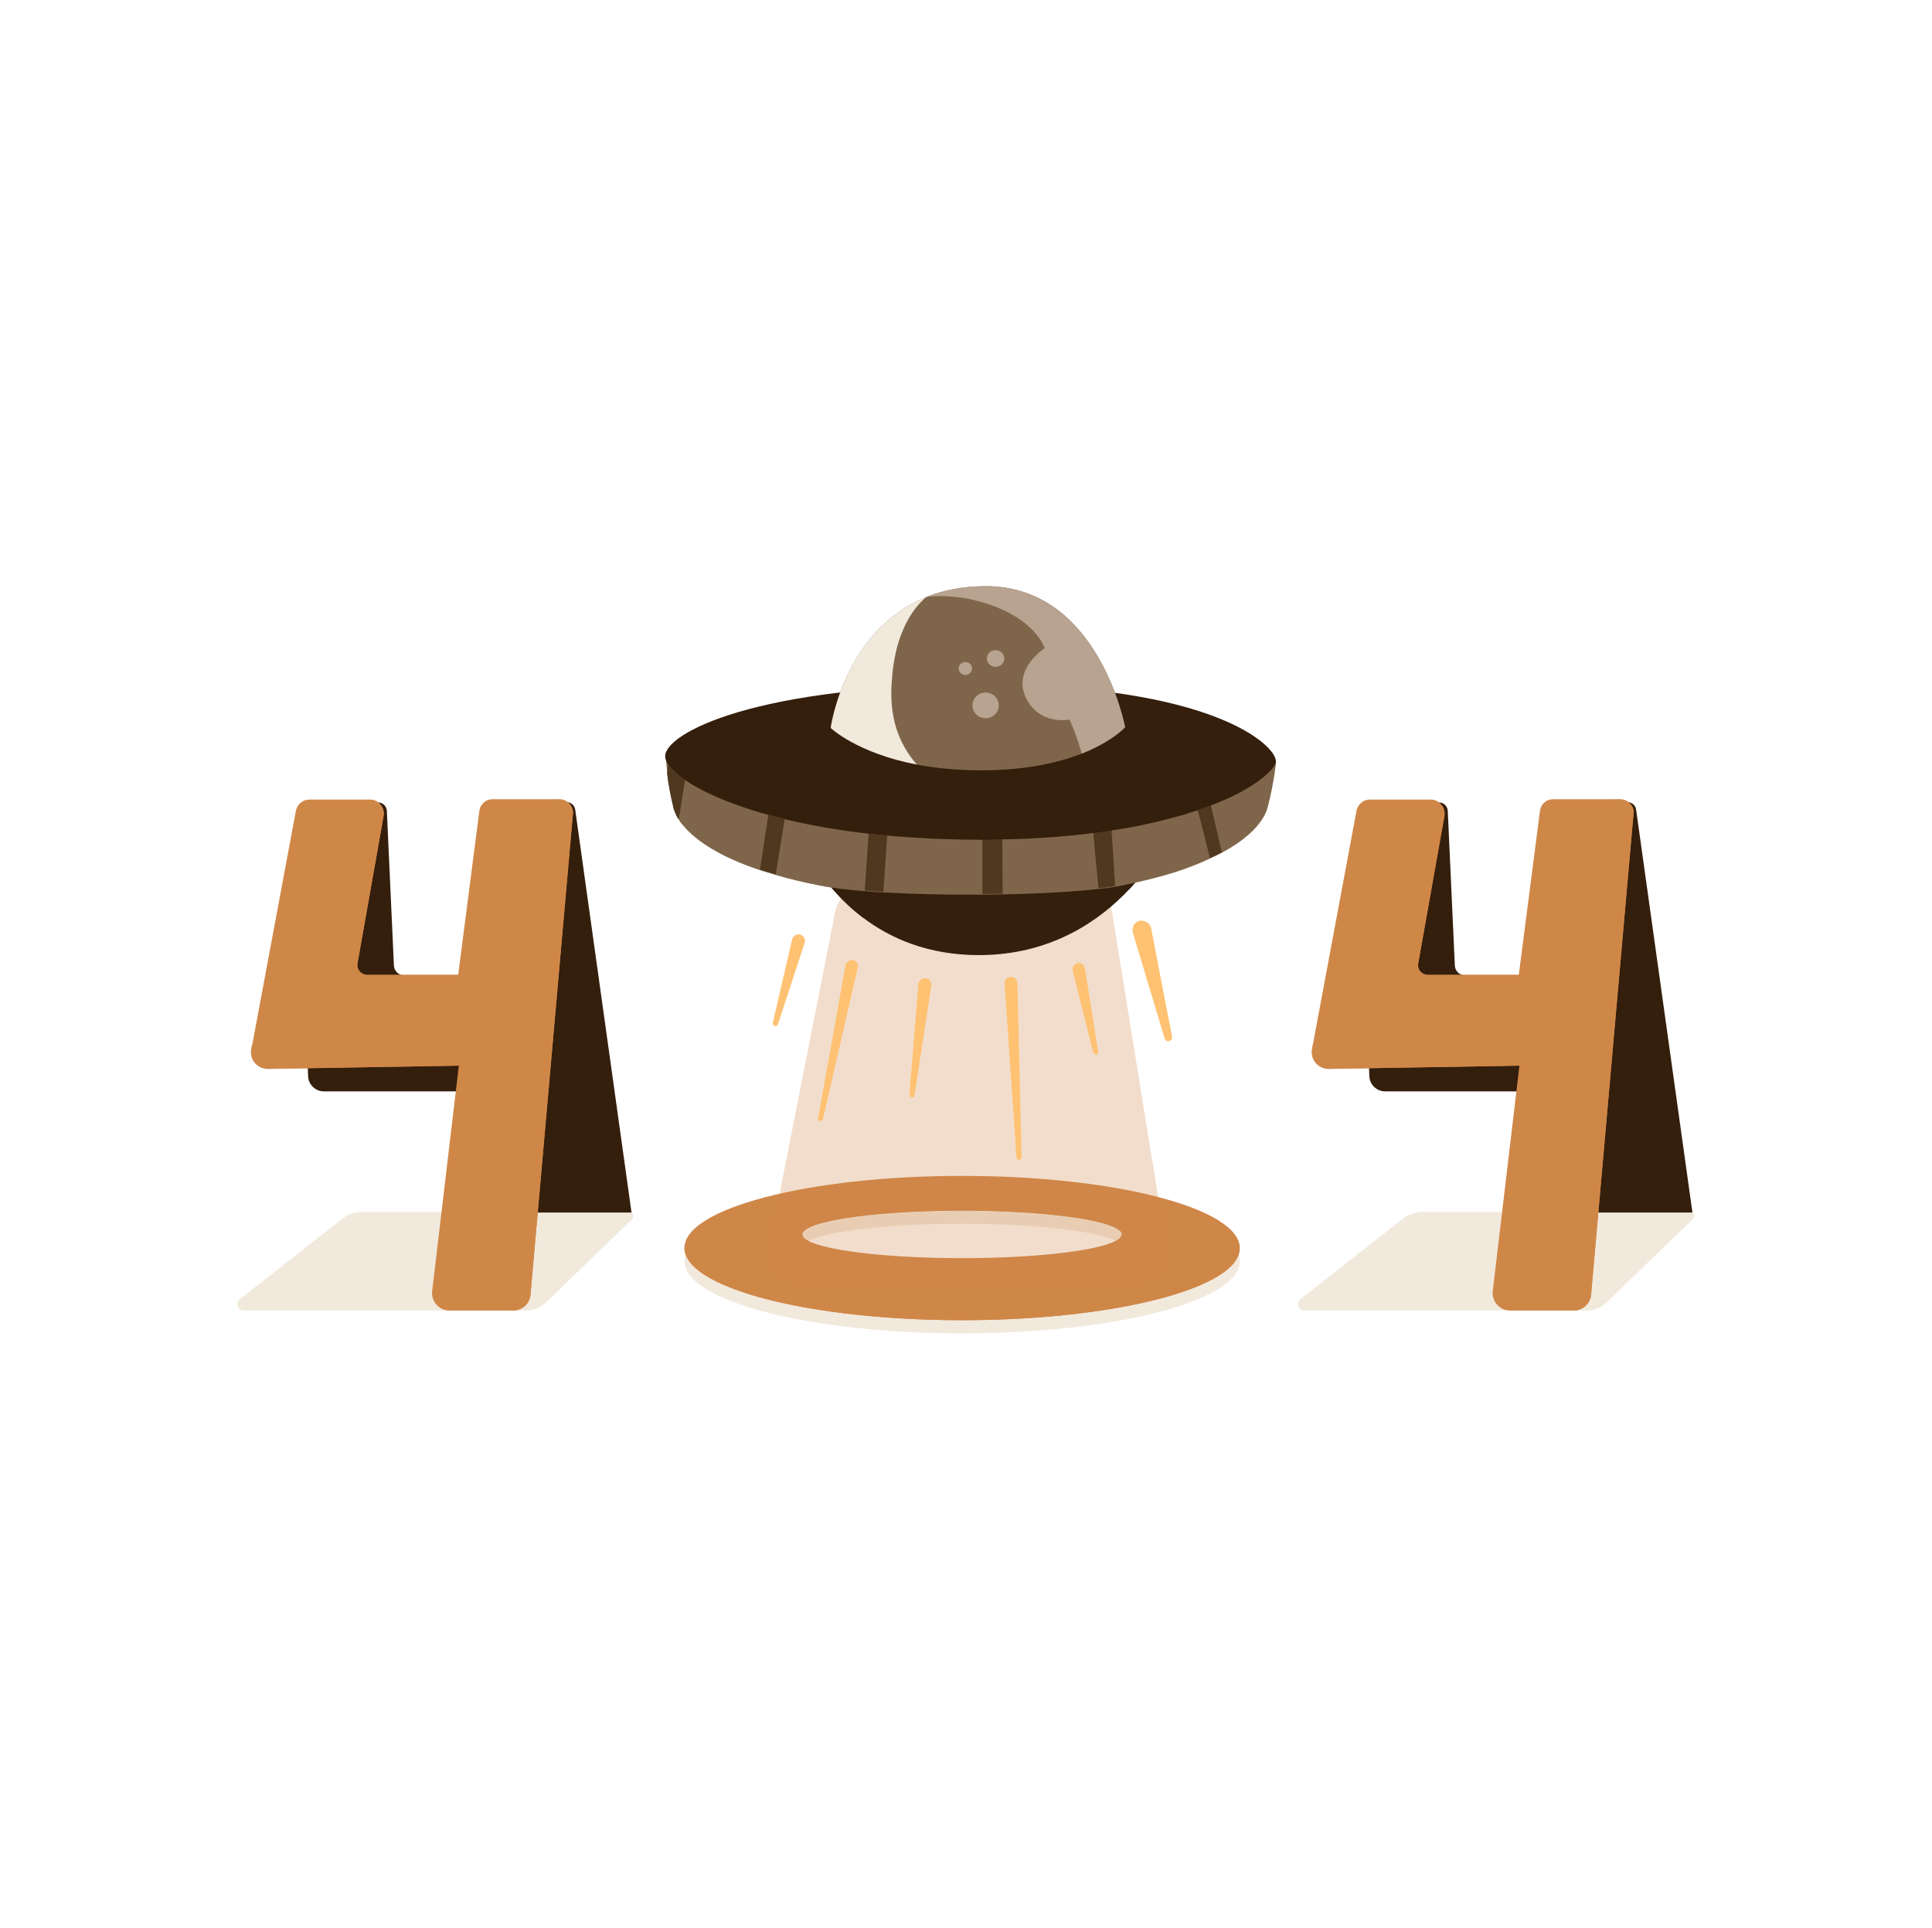 <svg width="530" height="529" viewBox="0 0 530 529" fill="none" xmlns="http://www.w3.org/2000/svg">
<path d="M263.942 326.217C221.887 326.217 187.766 335.122 187.766 345.966C187.766 356.899 221.887 365.804 263.942 365.804C301.413 365.804 332.624 358.75 338.972 349.493C339.765 348.347 340.118 347.2 340.118 346.054C340.118 335.122 305.998 326.217 263.942 326.217ZM263.942 348.787C239.696 348.787 220.123 345.878 220.123 342.263C220.123 342.263 220.123 342.175 220.123 341.999C220.123 341.91 220.123 341.91 220.211 341.822C220.211 341.822 220.211 341.734 220.3 341.734C221.975 338.384 240.931 335.739 263.942 335.739C286.16 335.739 304.499 338.207 307.32 341.381C307.585 341.646 307.673 341.91 307.673 342.175V342.263C307.761 345.878 288.1 348.787 263.942 348.787Z" fill="#F2E9DD"/>
<path d="M172.601 332.477H99.247C97.395 332.477 95.544 333.094 94.045 334.24L65.832 356.37C64.509 357.428 65.214 359.544 66.89 359.544H144.388C146.328 359.544 148.267 358.75 149.678 357.428L173.395 334.504C174.188 333.799 173.659 332.477 172.601 332.477Z" fill="#F2E9DD"/>
<path d="M463.64 332.477H390.197C388.345 332.477 386.494 333.094 384.995 334.24L356.782 356.37C355.459 357.428 356.164 359.544 357.84 359.544H435.338C437.278 359.544 439.217 358.75 440.628 357.428L464.345 334.504C465.227 333.799 464.698 332.477 463.64 332.477Z" fill="#F2E9DD"/>
<path d="M263.942 322.602C221.887 322.602 187.766 331.506 187.766 342.351C187.766 353.284 221.887 362.188 263.942 362.188C301.413 362.188 332.624 355.135 338.972 345.878C339.765 344.731 340.118 343.585 340.118 342.439C340.118 331.506 305.998 322.602 263.942 322.602ZM263.942 345.172C239.696 345.172 220.123 342.263 220.123 338.648C220.123 338.648 220.123 338.56 220.123 338.383C220.123 338.295 220.123 338.295 220.211 338.207C220.211 338.207 220.211 338.119 220.3 338.119C221.975 334.769 240.931 332.124 263.942 332.124C286.16 332.124 304.499 334.592 307.32 337.766C307.585 338.031 307.673 338.295 307.673 338.56V338.648C307.761 342.263 288.1 345.172 263.942 345.172Z" fill="#CF8748"/>
<path d="M338.972 345.877C332.624 355.135 301.501 362.188 263.942 362.188C221.887 362.188 187.766 353.283 187.766 342.351C187.766 342.351 200.991 358.309 261.297 358.309C313.139 358.397 334.035 348.61 338.972 345.877Z" fill="#CF8748"/>
<path d="M307.32 337.766C304.411 334.592 286.072 332.124 263.942 332.124C240.842 332.124 221.975 334.769 220.3 338.119C221.093 336.179 226.383 329.479 263.942 329.479C298.503 329.479 305.821 335.474 307.32 337.766Z" fill="#CF8748"/>
<path d="M173.219 332.477L157.789 222.092C157.613 220.946 156.643 220.064 155.409 220.064H134.602C133.191 220.064 132.045 221.299 132.221 222.798L137.423 264.5C137.599 266.176 136.365 267.586 134.69 267.586H110.885C109.386 267.586 108.152 266.44 108.063 264.941L106.124 222.445C106.036 221.122 104.978 220.153 103.743 220.153H84.258C82.848 220.153 81.79 221.299 81.878 222.621L84.523 295.271C84.611 297.563 86.551 299.414 88.843 299.414H141.831L145.975 332.653H173.219V332.477Z" fill="#341E0C"/>
<path d="M464.257 332.477L448.828 222.092C448.651 220.946 447.681 220.064 446.447 220.064H425.64C424.229 220.064 423.083 221.299 423.259 222.798L428.461 264.5C428.637 266.176 427.403 267.586 425.728 267.586H401.923C400.424 267.586 399.19 266.44 399.102 264.941L397.162 222.445C397.074 221.122 396.016 220.153 394.781 220.153H375.385C373.974 220.153 372.916 221.299 373.004 222.621L375.649 295.271C375.737 297.563 377.677 299.414 379.969 299.414H432.958L437.101 332.653H464.257V332.477Z" fill="#341E0C"/>
<path d="M157.172 223.238L145.534 355.135C145.358 357.604 143.242 359.544 140.773 359.544H123.316C120.406 359.544 118.202 356.987 118.555 354.166L125.873 292.361L73.59 293.242C70.68 293.242 68.476 290.686 69.005 287.864L69.182 286.718L81.172 222.445C81.525 220.681 83.024 219.359 84.875 219.359H101.539C103.831 219.359 105.594 221.475 105.242 223.767L98.1 264.324C97.836 265.999 99.07 267.409 100.745 267.409H125.696L131.515 222.356C131.78 220.593 133.279 219.271 135.042 219.271H153.645C155.673 219.359 157.348 221.21 157.172 223.238Z" fill="#CF8748"/>
<path d="M126.226 286.718L125.785 292.36L73.502 293.242C70.593 293.242 68.388 290.685 68.917 287.864L69.094 286.718H126.226V286.718Z" fill="#CF8748"/>
<path d="M157.172 223.238L145.534 355.135C145.358 357.604 143.242 359.543 140.773 359.543H138.128L151.97 219.358H153.645C155.673 219.358 157.348 221.21 157.172 223.238Z" fill="#CF8748"/>
<path d="M98.013 264.412C97.748 266.087 98.982 267.498 100.657 267.498H95.544C93.692 267.498 92.194 265.823 92.546 263.971L100.393 219.447H101.539C103.831 219.447 105.595 221.563 105.242 223.856L98.013 264.412Z" fill="#CF8748"/>
<path d="M448.122 223.238L436.484 355.135C436.308 357.604 434.192 359.544 431.723 359.544H414.266C411.357 359.544 409.152 356.987 409.505 354.166L416.823 292.361L364.54 293.242C361.631 293.242 359.426 290.686 359.955 287.864L360.132 286.718L372.122 222.445C372.475 220.681 373.974 219.359 375.825 219.359H392.489C394.781 219.359 396.545 221.475 396.192 223.767L389.05 264.324C388.786 265.999 390.02 267.409 391.695 267.409H416.647L422.466 222.356C422.73 220.593 424.229 219.271 425.992 219.271H444.595C446.711 219.359 448.387 221.21 448.122 223.238Z" fill="#CF8748"/>
<path d="M417.264 286.718L416.823 292.36L364.54 293.242C361.631 293.242 359.426 290.685 359.955 287.864L360.132 286.718H417.264V286.718Z" fill="#CF8748"/>
<path d="M448.122 223.238L436.484 355.135C436.308 357.604 434.192 359.543 431.723 359.543H429.078L442.92 219.358H444.595C446.711 219.358 448.387 221.21 448.122 223.238Z" fill="#CF8748"/>
<path d="M389.05 264.412C388.786 266.087 390.02 267.498 391.695 267.498H386.582C384.73 267.498 383.231 265.823 383.584 263.971L391.431 219.447H392.577C394.869 219.447 396.633 221.563 396.28 223.856L389.05 264.412Z" fill="#CF8748"/>
<path opacity="0.28" d="M229.116 250.128L211.042 341.822C210.072 346.759 213.246 351.432 217.566 351.432H313.315C317.547 351.432 320.721 346.935 319.928 342.174L305.116 250.481C304.499 246.778 301.766 244.133 298.503 244.133H235.729C232.555 244.045 229.822 246.602 229.116 250.128Z" fill="#CF8748"/>
<path d="M310.758 255.86L319.487 284.867C319.663 285.484 320.28 285.837 320.898 285.572C321.338 285.396 321.691 284.867 321.515 284.338L315.784 254.626C315.431 253.039 313.668 252.157 312.169 252.774C311.023 253.303 310.406 254.538 310.758 255.86Z" fill="#FEC272"/>
<path d="M294.271 266.352L299.914 288.746C300.002 289.187 300.443 289.363 300.796 289.275C301.148 289.187 301.325 288.834 301.236 288.482L297.622 265.646C297.445 264.588 296.299 263.883 295.241 264.324C294.536 264.677 294.095 265.47 294.271 266.352Z" fill="#FEC272"/>
<path d="M220.74 258.681L213.422 280.987C213.334 281.428 212.805 281.604 212.453 281.428C212.1 281.252 211.924 280.899 212.012 280.546L217.302 257.711C217.566 256.653 218.801 256.036 219.77 256.477C220.652 256.918 221.005 257.799 220.74 258.681Z" fill="#FEC272"/>
<path d="M235.288 265.559L225.766 306.997C225.677 307.438 225.237 307.614 224.884 307.526C224.531 307.438 224.355 307.085 224.443 306.733L231.937 264.853C232.114 263.795 233.26 263.09 234.318 263.531C235.111 263.795 235.552 264.677 235.288 265.559Z" fill="#FEC272"/>
<path d="M255.478 270.407L250.893 300.472C250.805 300.913 250.364 301.178 250.012 301.001C249.659 300.913 249.483 300.56 249.483 300.208L251.951 269.878C252.128 268.82 253.186 268.115 254.244 268.468C255.125 268.644 255.654 269.526 255.478 270.407Z" fill="#FEC272"/>
<path d="M279.107 269.791L280.253 317.489C280.253 317.93 279.9 318.194 279.459 318.194C279.107 318.106 278.842 317.842 278.842 317.489L275.58 269.791C275.58 268.645 276.55 267.851 277.608 268.027C278.489 268.204 279.107 268.997 279.107 269.791Z" fill="#FEC272"/>
<path d="M187.502 226.501C186.532 225.354 185.826 224.208 185.297 223.062L183.27 209.484L187.942 213.805L187.502 226.501Z" fill="#4F381F"/>
<path d="M319.046 231.085C319.046 231.085 316.137 237.168 309.789 243.957C301.854 252.421 288.452 262.031 268.527 262.031C254.508 262.031 244.104 257.359 236.698 251.716C225.06 242.899 220.476 231.614 220.476 231.614L319.046 231.085Z" fill="#341E0C"/>
<path d="M319.046 231.085C319.046 231.085 316.137 237.168 309.789 243.957C303 246.602 294.624 248.806 284.22 250.217C263.766 252.95 247.807 252.774 236.698 251.716C225.06 242.899 220.476 231.614 220.476 231.614L319.046 231.085Z" fill="#341E0C"/>
<path d="M350.081 208.955C350.081 208.955 349.552 214.509 347.789 221.386C347.524 222.356 347.083 223.502 346.378 224.56C344.526 227.558 341 230.82 335.269 233.906C334.299 234.435 333.153 234.964 332.007 235.493C331.125 235.934 330.243 236.287 329.274 236.727C327.951 237.256 326.629 237.785 325.218 238.314C320.281 240.078 314.462 241.577 307.585 242.987C307.056 243.075 306.615 243.164 306.086 243.252C304.763 243.516 303.176 243.693 301.501 243.869C294.448 244.662 285.102 245.191 275.139 245.368C273.288 245.368 271.436 245.456 269.585 245.456C260.151 245.544 250.629 245.28 242.341 244.839C240.578 244.751 238.815 244.662 237.228 244.486C232.378 244.133 228.146 243.604 225.061 242.987C220.564 242.106 216.508 241.136 212.894 240.078C211.395 239.637 209.984 239.196 208.573 238.755C197.641 235.14 191.028 230.732 187.59 226.676C187.061 226.059 186.62 225.53 186.267 224.913C185.915 224.384 185.562 223.767 185.386 223.238C185.121 222.621 184.857 222.092 184.768 221.475C183.975 218.212 183.358 214.862 183.093 212.305C182.741 209.396 182.652 207.456 182.652 207.456L266.411 213.716L350.169 209.043L350.081 208.955Z" fill="#7F664A"/>
<path d="M349.993 208.779C349.993 209.396 349.552 210.189 348.758 211.159C346.554 213.716 341.264 217.507 332.271 220.946C331.125 221.386 329.891 221.827 328.568 222.268C327.951 222.444 327.334 222.709 326.717 222.885C325.394 223.326 323.984 223.767 322.485 224.12C317.459 225.53 311.64 226.853 304.94 227.823C303.353 228.087 301.677 228.352 299.914 228.528C292.508 229.498 284.22 230.115 274.963 230.291C273.2 230.291 271.348 230.379 269.497 230.379H269.408C259.975 230.379 251.246 229.939 243.399 229.233C241.636 229.057 239.873 228.881 238.197 228.704C229.557 227.734 221.887 226.324 215.274 224.737C213.775 224.384 212.276 223.943 210.866 223.591C197.729 219.976 189.089 215.479 185.121 211.776C184.328 211.071 183.71 210.277 183.27 209.66C182.741 208.867 182.476 208.161 182.476 207.456C182.476 201.196 207.163 187.883 269.849 187.883C332.536 187.795 349.993 204.458 349.993 208.779Z" fill="#341E0C"/>
<path d="M233.701 195.025L187.854 213.804C186.091 212.658 183.622 210.19 183.181 209.484L232.202 194.231L233.701 195.025Z" fill="#341E0C"/>
<path d="M349.993 208.867C349.993 209.396 349.552 210.189 348.759 211.159L301.677 195.025L303.176 194.319L349.993 208.867Z" fill="#341E0C"/>
<path d="M241.46 199.874L215.274 224.649C213.775 224.296 212.276 223.856 210.866 223.503L239.873 199.786L241.46 199.874Z" fill="#341E0C"/>
<path d="M255.831 202.783L243.399 229.233C241.636 229.057 239.873 228.881 238.198 228.704L254.244 202.695L255.831 202.783Z" fill="#341E0C"/>
<path d="M305.028 227.911C303.441 228.175 301.677 228.44 300.002 228.616L287.835 202.783L289.51 202.695L305.028 227.911Z" fill="#341E0C"/>
<path d="M274.963 230.379C273.2 230.379 271.348 230.467 269.497 230.467H269.408L271.524 204.458L273.2 204.37L274.963 230.379Z" fill="#341E0C"/>
<path d="M332.183 220.946C331.037 221.387 329.802 221.828 328.48 222.269L296.828 199.874L298.503 199.786L332.183 220.946Z" fill="#341E0C"/>
<path d="M275.051 245.191C273.2 245.191 271.348 245.279 269.497 245.279V230.379L274.963 230.291L275.051 245.191Z" fill="#4F381F"/>
<path d="M305.909 243.075C304.499 243.34 303 243.516 301.325 243.692L299.914 228.528L304.94 227.822L305.909 243.075Z" fill="#4F381F"/>
<path d="M335.181 233.818C334.211 234.347 333.065 234.876 331.919 235.405L328.568 222.18L332.183 220.945L335.181 233.818Z" fill="#4F381F"/>
<path d="M243.399 229.233L242.341 244.662C240.578 244.574 238.815 244.486 237.228 244.31L238.286 228.704L243.399 229.233Z" fill="#4F381F"/>
<path d="M215.274 224.649L212.806 239.902C211.307 239.461 209.896 239.02 208.485 238.579L210.778 223.503L215.274 224.649Z" fill="#4F381F"/>
<path d="M187.942 213.981L186.179 224.825C185.826 224.296 185.474 223.679 185.297 223.15C185.033 222.533 184.768 222.004 184.68 221.387C183.887 218.124 183.27 214.774 183.005 212.217L183.27 209.572C183.27 209.572 184.768 211.336 185.386 211.953C185.915 212.482 187.942 213.981 187.942 213.981Z" fill="#4F381F"/>
<path d="M265.705 214.951C291.659 214.951 312.698 208.99 312.698 201.637C312.698 194.285 291.659 188.324 265.705 188.324C239.752 188.324 218.713 194.285 218.713 201.637C218.713 208.99 239.752 214.951 265.705 214.951Z" fill="#341E0C"/>
<path d="M308.643 199.522C308.643 199.522 305.204 203.401 296.74 206.751C290.48 209.22 281.487 211.336 269.144 211.336C262.355 211.336 256.448 210.719 251.511 209.749C235.023 206.575 227.882 199.698 227.882 199.698C227.882 199.698 231.497 172.895 254.067 163.814C258.652 161.963 264.118 160.816 270.466 160.816C301.501 160.816 308.643 199.522 308.643 199.522Z" fill="#7F664A"/>
<path d="M251.511 209.749C235.023 206.575 227.882 199.698 227.882 199.698C227.882 199.698 231.497 172.896 254.067 163.814C249.659 167.517 245.339 174.923 244.634 187.002C243.928 195.995 246.044 203.489 251.511 209.749Z" fill="#F2E9DD"/>
<path d="M308.643 199.522C308.643 199.522 305.204 203.401 296.74 206.751C295.418 201.814 293.39 197.406 293.39 197.406C293.39 197.406 285.102 199.169 281.399 191.322C277.696 183.475 286.601 177.833 286.601 177.833C286.601 177.833 284.485 171.044 273.552 166.635C262.62 162.227 253.891 163.814 253.891 163.814C258.476 161.963 263.942 160.816 270.29 160.816C301.501 160.816 308.643 199.522 308.643 199.522Z" fill="#B7A390"/>
<path d="M273.111 182.946C274.426 182.946 275.492 181.92 275.492 180.654C275.492 179.388 274.426 178.361 273.111 178.361C271.797 178.361 270.731 179.388 270.731 180.654C270.731 181.92 271.797 182.946 273.111 182.946Z" fill="#B7A390"/>
<path d="M264.824 185.151C265.846 185.151 266.675 184.361 266.675 183.387C266.675 182.413 265.846 181.624 264.824 181.624C263.801 181.624 262.972 182.413 262.972 183.387C262.972 184.361 263.801 185.151 264.824 185.151Z" fill="#B7A390"/>
<path d="M270.378 197.053C272.375 197.053 273.993 195.474 273.993 193.527C273.993 191.579 272.375 190 270.378 190C268.382 190 266.763 191.579 266.763 193.527C266.763 195.474 268.382 197.053 270.378 197.053Z" fill="#B7A390"/>
</svg>
